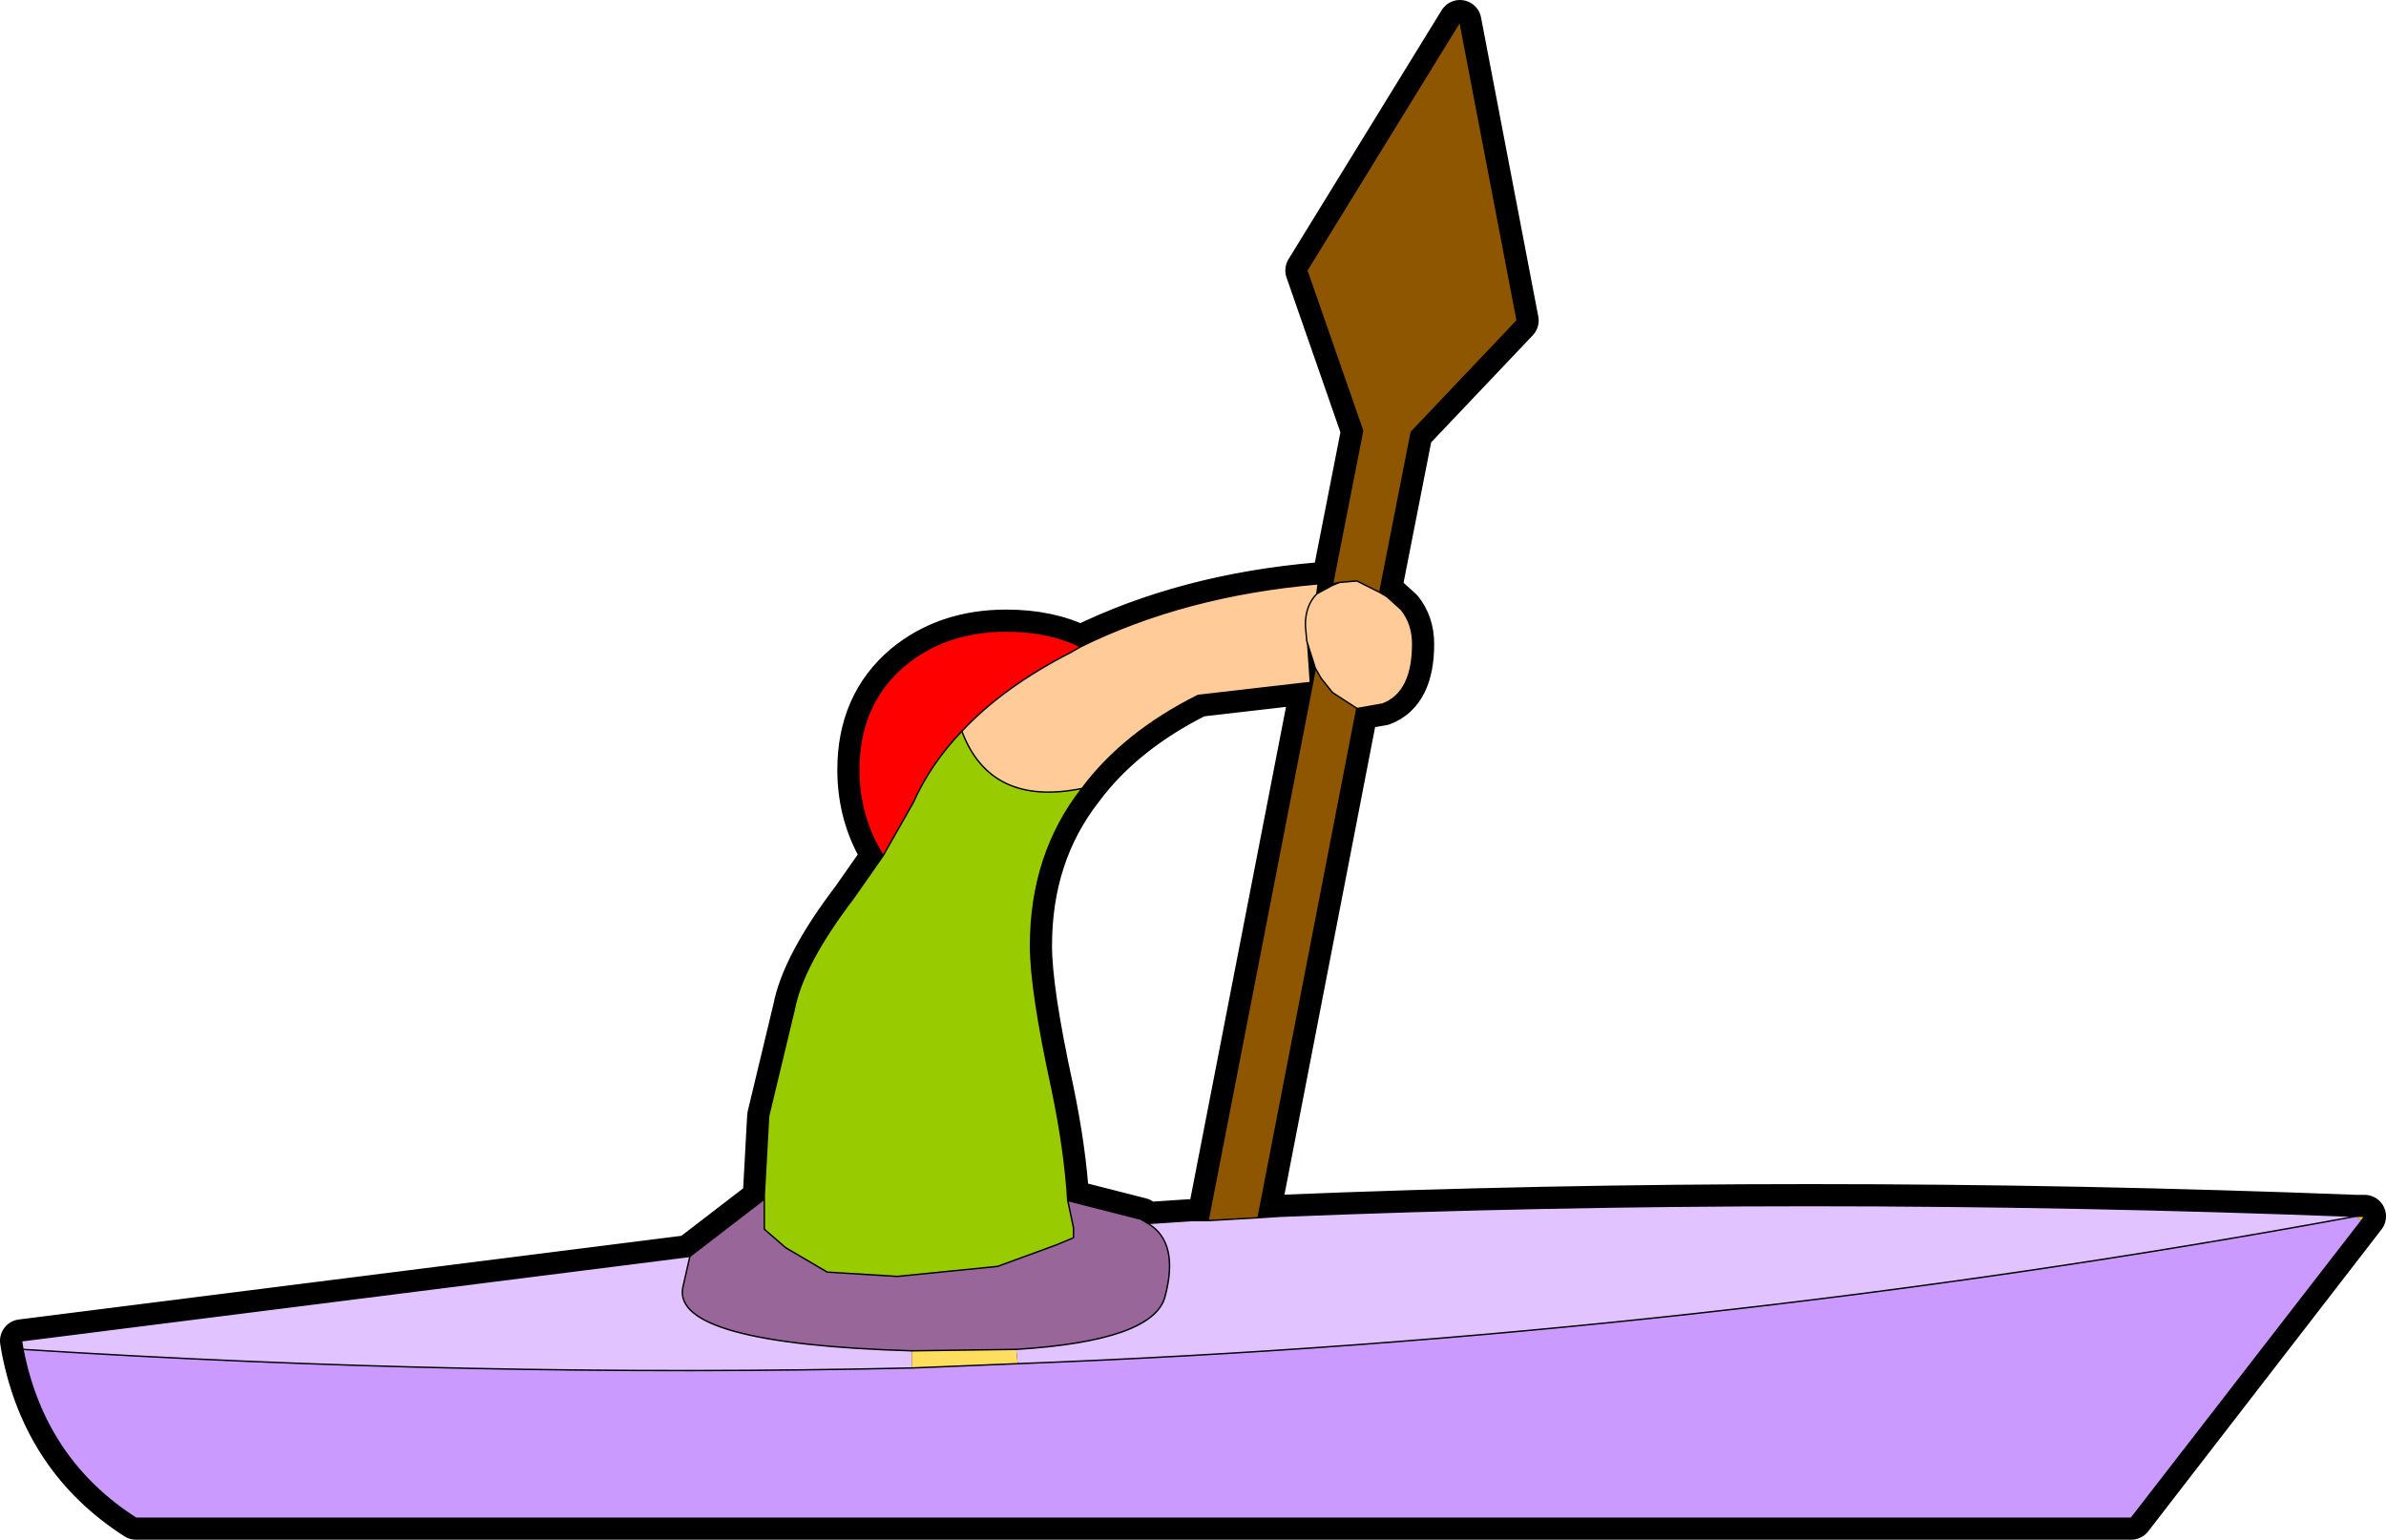 <?xml version="1.0" encoding="UTF-8" standalone="no"?>
<svg xmlns:ffdec="https://www.free-decompiler.com/flash" xmlns:xlink="http://www.w3.org/1999/xlink" ffdec:objectType="shape" height="53.8px" width="83.35px" xmlns="http://www.w3.org/2000/svg">
  <g transform="matrix(1.0, 0.0, 0.0, 1.0, 268.4, 200.75)">
    <path d="M-186.1 -158.25 L-185.8 -158.25 -193.95 -147.7 -263.65 -147.7 Q-266.85 -149.75 -267.6 -153.6 -225.85 -150.9 -186.1 -158.25" fill="#ffcc00" fill-rule="evenodd" stroke="none"/>
    <path d="M-230.65 -178.15 Q-227.0 -179.95 -222.35 -180.35 L-222.4 -180.0 -221.85 -180.3 -221.6 -180.4 -221.0 -180.45 -220.2 -180.05 -219.95 -179.9 -219.45 -179.45 Q-219.05 -178.95 -219.05 -178.25 -219.05 -176.55 -220.1 -176.15 L-220.95 -176.0 -221.0 -176.0 -221.85 -176.55 -222.25 -177.05 -222.45 -177.4 -222.75 -178.35 -222.65 -176.9 -226.55 -176.45 Q-229.15 -175.15 -230.6 -173.2 -233.8 -172.55 -234.8 -175.2 -233.35 -176.75 -231.0 -177.95 L-230.65 -178.15 M-222.75 -178.35 L-222.8 -178.9 Q-222.8 -179.6 -222.4 -180.0 -222.8 -179.6 -222.8 -178.9 L-222.75 -178.35" fill="#ffcc99" fill-rule="evenodd" stroke="none"/>
    <path d="M-237.55 -170.85 Q-238.4 -172.2 -238.4 -173.85 -238.4 -176.15 -236.8 -177.5 -235.35 -178.7 -233.25 -178.7 -231.75 -178.7 -230.65 -178.15 L-231.0 -177.95 Q-233.35 -176.75 -234.8 -175.2 -235.9 -174.05 -236.5 -172.7 L-237.55 -170.85" fill="#ff0000" fill-rule="evenodd" stroke="none"/>
    <path d="M-241.7 -158.85 L-241.7 -159.0 -241.55 -161.75 -240.65 -165.5 Q-240.35 -167.05 -238.6 -169.35 L-237.55 -170.85 -236.5 -172.7 Q-235.9 -174.05 -234.8 -175.2 -233.8 -172.55 -230.6 -173.2 -232.4 -170.9 -232.4 -167.7 -232.4 -166.15 -231.65 -162.7 -231.2 -160.55 -231.1 -158.8 L-230.9 -157.85 -230.9 -157.5 -231.5 -157.25 -233.55 -156.5 -237.05 -156.15 -239.5 -156.3 -240.95 -157.15 -241.7 -157.8 -241.7 -158.85" fill="#99cc00" fill-rule="evenodd" stroke="none"/>
    <path d="M-244.3 -156.85 L-241.7 -158.85 -241.7 -157.8 -240.95 -157.15 -239.5 -156.3 -237.05 -156.15 -233.55 -156.5 -231.5 -157.25 -230.9 -157.5 -230.9 -157.85 -231.1 -158.8 -228.55 -158.15 -228.3 -158.0 Q-227.2 -157.35 -227.7 -155.45 -228.25 -153.4 -236.55 -153.55 -244.9 -153.8 -244.55 -155.75 L-244.3 -156.85" fill="#996699" fill-rule="evenodd" stroke="none"/>
    <path d="M-267.6 -153.6 L-267.65 -153.9 -244.3 -156.85 -244.55 -155.75 Q-244.9 -153.8 -236.55 -153.55 -228.25 -153.4 -227.7 -155.45 -227.2 -157.35 -228.3 -158.0 L-226.8 -158.1 -226.2 -158.1 -224.45 -158.2 -223.7 -158.25 Q-205.45 -159.0 -186.1 -158.25 -225.85 -150.9 -267.6 -153.6" fill="#fede5f" fill-rule="evenodd" stroke="none"/>
    <path d="M-221.85 -180.35 L-220.8 -185.7 -222.75 -191.3 -217.4 -200.0 -215.4 -189.55 -219.1 -185.65 -220.2 -180.05 -221.0 -180.45 -221.6 -180.4 -221.85 -180.35 M-221.0 -176.0 L-224.45 -158.2 -226.2 -158.1 -222.45 -177.4 -222.25 -177.05 -221.85 -176.55 -221.0 -176.0" fill="#8f5601" fill-rule="evenodd" stroke="none"/>
    <path d="M-186.1 -158.25 L-185.8 -158.25 -193.95 -147.7 -263.65 -147.7 Q-266.85 -149.75 -267.6 -153.6 L-267.65 -153.9 -244.3 -156.85 -241.7 -158.85 -241.7 -159.0 -241.55 -161.75 -240.65 -165.5 Q-240.35 -167.05 -238.6 -169.35 L-237.55 -170.85 Q-238.4 -172.2 -238.4 -173.85 -238.4 -176.15 -236.8 -177.5 -235.35 -178.7 -233.25 -178.7 -231.75 -178.7 -230.65 -178.15 -227.0 -179.95 -222.35 -180.35 L-221.85 -180.35 -220.8 -185.7 -222.75 -191.3 -217.4 -200.0 -215.4 -189.55 -219.1 -185.65 -220.2 -180.05 -219.95 -179.9 -219.45 -179.45 Q-219.05 -178.95 -219.05 -178.25 -219.05 -176.55 -220.1 -176.15 L-220.95 -176.0 -221.0 -176.0 -224.45 -158.2 -223.7 -158.25 Q-205.45 -159.0 -186.1 -158.25 -225.85 -150.9 -267.6 -153.6 M-221.6 -180.4 L-221.85 -180.35 -221.85 -180.3 -221.6 -180.4 -221.0 -180.45 -220.2 -180.05 M-222.4 -180.0 L-222.35 -180.35 M-221.85 -180.3 L-222.4 -180.0 Q-222.8 -179.6 -222.8 -178.9 L-222.75 -178.35 -222.45 -177.4 -222.25 -177.05 -221.85 -176.55 -221.0 -176.0 M-222.65 -176.9 L-226.55 -176.45 Q-229.15 -175.15 -230.6 -173.2 -232.4 -170.9 -232.4 -167.7 -232.4 -166.15 -231.65 -162.7 -231.2 -160.55 -231.1 -158.8 L-228.55 -158.15 -228.3 -158.0 -226.8 -158.1 -226.2 -158.1 -222.45 -177.4 M-234.8 -175.2 Q-233.35 -176.75 -231.0 -177.95 L-230.65 -178.15 M-234.8 -175.2 Q-235.9 -174.05 -236.5 -172.7 L-237.55 -170.85 M-231.1 -158.8 L-230.9 -157.85 -230.9 -157.5 -231.5 -157.25 -233.55 -156.5 -237.05 -156.15 -239.5 -156.3 -240.95 -157.15 -241.7 -157.8 -241.7 -158.85 M-226.2 -158.1 L-224.45 -158.2 M-228.3 -158.0 Q-227.2 -157.35 -227.7 -155.45 -228.25 -153.4 -236.55 -153.55 -244.9 -153.8 -244.55 -155.75 L-244.3 -156.85 M-230.6 -173.2 Q-233.8 -172.55 -234.8 -175.2" fill="none" stroke="#000000" stroke-linecap="round" stroke-linejoin="round" stroke-width="1.5"/>
    <path d="M-186.1 -158.25 L-185.8 -158.25 -185.9 -158.1 -186.1 -158.25" fill="#ffcc00" fill-rule="evenodd" stroke="none"/>
    <path d="M-230.65 -178.15 Q-227.0 -179.95 -222.35 -180.35 L-222.4 -180.0 -221.85 -180.3 -221.6 -180.4 -221.0 -180.45 -220.2 -180.05 -219.95 -179.9 -219.45 -179.45 Q-219.05 -178.95 -219.05 -178.25 -219.05 -176.55 -220.1 -176.15 L-220.95 -176.0 -221.0 -176.0 -221.85 -176.55 -222.25 -177.05 -222.45 -177.4 -222.75 -178.35 -222.65 -176.9 -226.55 -176.45 Q-229.15 -175.15 -230.6 -173.2 -233.8 -172.55 -234.8 -175.2 -233.35 -176.75 -231.0 -177.95 L-230.65 -178.15 M-222.75 -178.35 L-222.8 -178.9 Q-222.8 -179.6 -222.4 -180.0 -222.8 -179.6 -222.8 -178.9 L-222.75 -178.35" fill="#ffcc99" fill-rule="evenodd" stroke="none"/>
    <path d="M-237.55 -170.85 Q-238.4 -172.2 -238.4 -173.85 -238.4 -176.15 -236.8 -177.5 -235.35 -178.7 -233.25 -178.7 -231.75 -178.7 -230.65 -178.15 L-231.0 -177.95 Q-233.35 -176.75 -234.8 -175.2 -235.9 -174.05 -236.5 -172.7 L-237.55 -170.85" fill="#ff0000" fill-rule="evenodd" stroke="none"/>
    <path d="M-241.7 -158.85 L-241.7 -159.0 -241.55 -161.75 -240.65 -165.5 Q-240.35 -167.05 -238.6 -169.35 L-237.55 -170.85 -236.5 -172.7 Q-235.9 -174.05 -234.8 -175.2 -233.8 -172.55 -230.6 -173.2 -232.4 -170.9 -232.4 -167.7 -232.4 -166.15 -231.65 -162.7 -231.2 -160.55 -231.1 -158.8 L-230.9 -157.85 -230.9 -157.5 -231.5 -157.25 -233.55 -156.5 -237.05 -156.15 -239.5 -156.3 -240.95 -157.15 -241.7 -157.8 -241.7 -158.85" fill="#99cc00" fill-rule="evenodd" stroke="none"/>
    <path d="M-244.3 -156.85 L-241.7 -158.85 -241.7 -157.8 -240.95 -157.15 -239.5 -156.3 -237.05 -156.15 -233.55 -156.5 -231.5 -157.25 -230.9 -157.5 -230.9 -157.85 -231.1 -158.8 -228.55 -158.15 -228.3 -158.0 Q-227.2 -157.35 -227.7 -155.45 -228.1 -153.9 -232.9 -153.6 L-236.55 -153.55 Q-244.9 -153.8 -244.55 -155.75 L-244.3 -156.85" fill="#996699" fill-rule="evenodd" stroke="none"/>
    <path d="M-232.85 -153.1 L-236.55 -152.95 -236.55 -153.55 -232.9 -153.6 -232.85 -153.1" fill="#fede5f" fill-rule="evenodd" stroke="none"/>
    <path d="M-221.85 -180.35 L-220.8 -185.7 -222.75 -191.3 -217.4 -200.0 -215.4 -189.55 -219.1 -185.65 -220.2 -180.05 -221.0 -180.45 -221.6 -180.4 -221.85 -180.35 M-221.0 -176.0 L-224.45 -158.2 -226.2 -158.1 -222.45 -177.4 -222.25 -177.05 -221.85 -176.55 -221.0 -176.0" fill="#8f5601" fill-rule="evenodd" stroke="none"/>
    <path d="M-186.1 -158.25 L-185.9 -158.1 -193.95 -147.7 -263.65 -147.7 Q-266.85 -149.75 -267.6 -153.6 -251.95 -152.6 -236.55 -152.95 L-232.85 -153.1 Q-209.15 -154.0 -186.1 -158.25" fill="#cb9afe" fill-rule="evenodd" stroke="none"/>
    <path d="M-267.6 -153.6 L-267.65 -153.9 -244.3 -156.85 -244.55 -155.75 Q-244.9 -153.8 -236.55 -153.55 L-236.55 -152.95 Q-251.95 -152.6 -267.6 -153.6 M-224.45 -158.2 L-223.7 -158.25 Q-205.45 -159.0 -186.1 -158.25 -209.15 -154.0 -232.85 -153.1 L-232.9 -153.6 Q-228.1 -153.9 -227.7 -155.45 -227.2 -157.35 -228.3 -158.0 L-226.8 -158.1 -226.2 -158.1 -224.45 -158.2" fill="#e1c4ff" fill-rule="evenodd" stroke="none"/>
    <path d="M-185.9 -158.1 L-185.8 -158.25 -186.1 -158.25 Q-209.15 -154.0 -232.85 -153.1 L-236.55 -152.95 Q-251.95 -152.6 -267.6 -153.6 L-267.65 -153.9 -244.3 -156.85 -241.7 -158.85 -241.7 -159.0 -241.55 -161.75 -240.65 -165.5 Q-240.35 -167.05 -238.6 -169.35 L-237.55 -170.85 Q-238.4 -172.2 -238.4 -173.85 -238.4 -176.15 -236.8 -177.5 -235.35 -178.7 -233.25 -178.7 -231.75 -178.7 -230.65 -178.15 -227.0 -179.95 -222.35 -180.35 L-221.85 -180.35 -220.8 -185.7 -222.75 -191.3 -217.4 -200.0 -215.4 -189.55 -219.1 -185.65 -220.2 -180.05 -219.95 -179.9 -219.45 -179.45 Q-219.05 -178.95 -219.05 -178.25 -219.05 -176.55 -220.1 -176.15 L-220.95 -176.0 -221.0 -176.0 -224.45 -158.2 -223.7 -158.25 Q-205.45 -159.0 -186.1 -158.25 M-185.9 -158.1 L-193.95 -147.7 -263.65 -147.7 Q-266.85 -149.75 -267.6 -153.6 M-221.6 -180.4 L-221.85 -180.3 -222.4 -180.0 Q-222.8 -179.6 -222.8 -178.9 L-222.75 -178.35 -222.45 -177.4 -222.25 -177.05 -221.85 -176.55 -221.0 -176.0 M-221.85 -180.3 L-221.85 -180.35 -221.6 -180.4 -221.0 -180.45 -220.2 -180.05 M-222.4 -180.0 L-222.35 -180.35 M-230.65 -178.15 L-231.0 -177.95 Q-233.35 -176.75 -234.8 -175.2 -233.8 -172.55 -230.6 -173.2 -229.15 -175.15 -226.55 -176.45 L-222.65 -176.9 M-231.1 -158.8 Q-231.2 -160.55 -231.65 -162.7 -232.4 -166.15 -232.4 -167.7 -232.4 -170.9 -230.6 -173.2 M-237.55 -170.85 L-236.5 -172.7 Q-235.9 -174.05 -234.8 -175.2 M-232.9 -153.6 L-236.55 -153.55 Q-244.9 -153.8 -244.55 -155.75 L-244.3 -156.85 M-241.7 -158.85 L-241.7 -157.8 -240.95 -157.15 -239.5 -156.3 -237.05 -156.15 -233.55 -156.5 -231.5 -157.25 -230.9 -157.5 -230.9 -157.85 -231.1 -158.8 -228.55 -158.15 -228.3 -158.0 -226.8 -158.1 -226.2 -158.1 -222.45 -177.4 M-224.45 -158.2 L-226.2 -158.1 M-228.3 -158.0 Q-227.2 -157.35 -227.7 -155.45 -228.1 -153.9 -232.9 -153.6" fill="none" stroke="#000000" stroke-linecap="round" stroke-linejoin="round" stroke-width="0.05"/>
  </g>
</svg>
